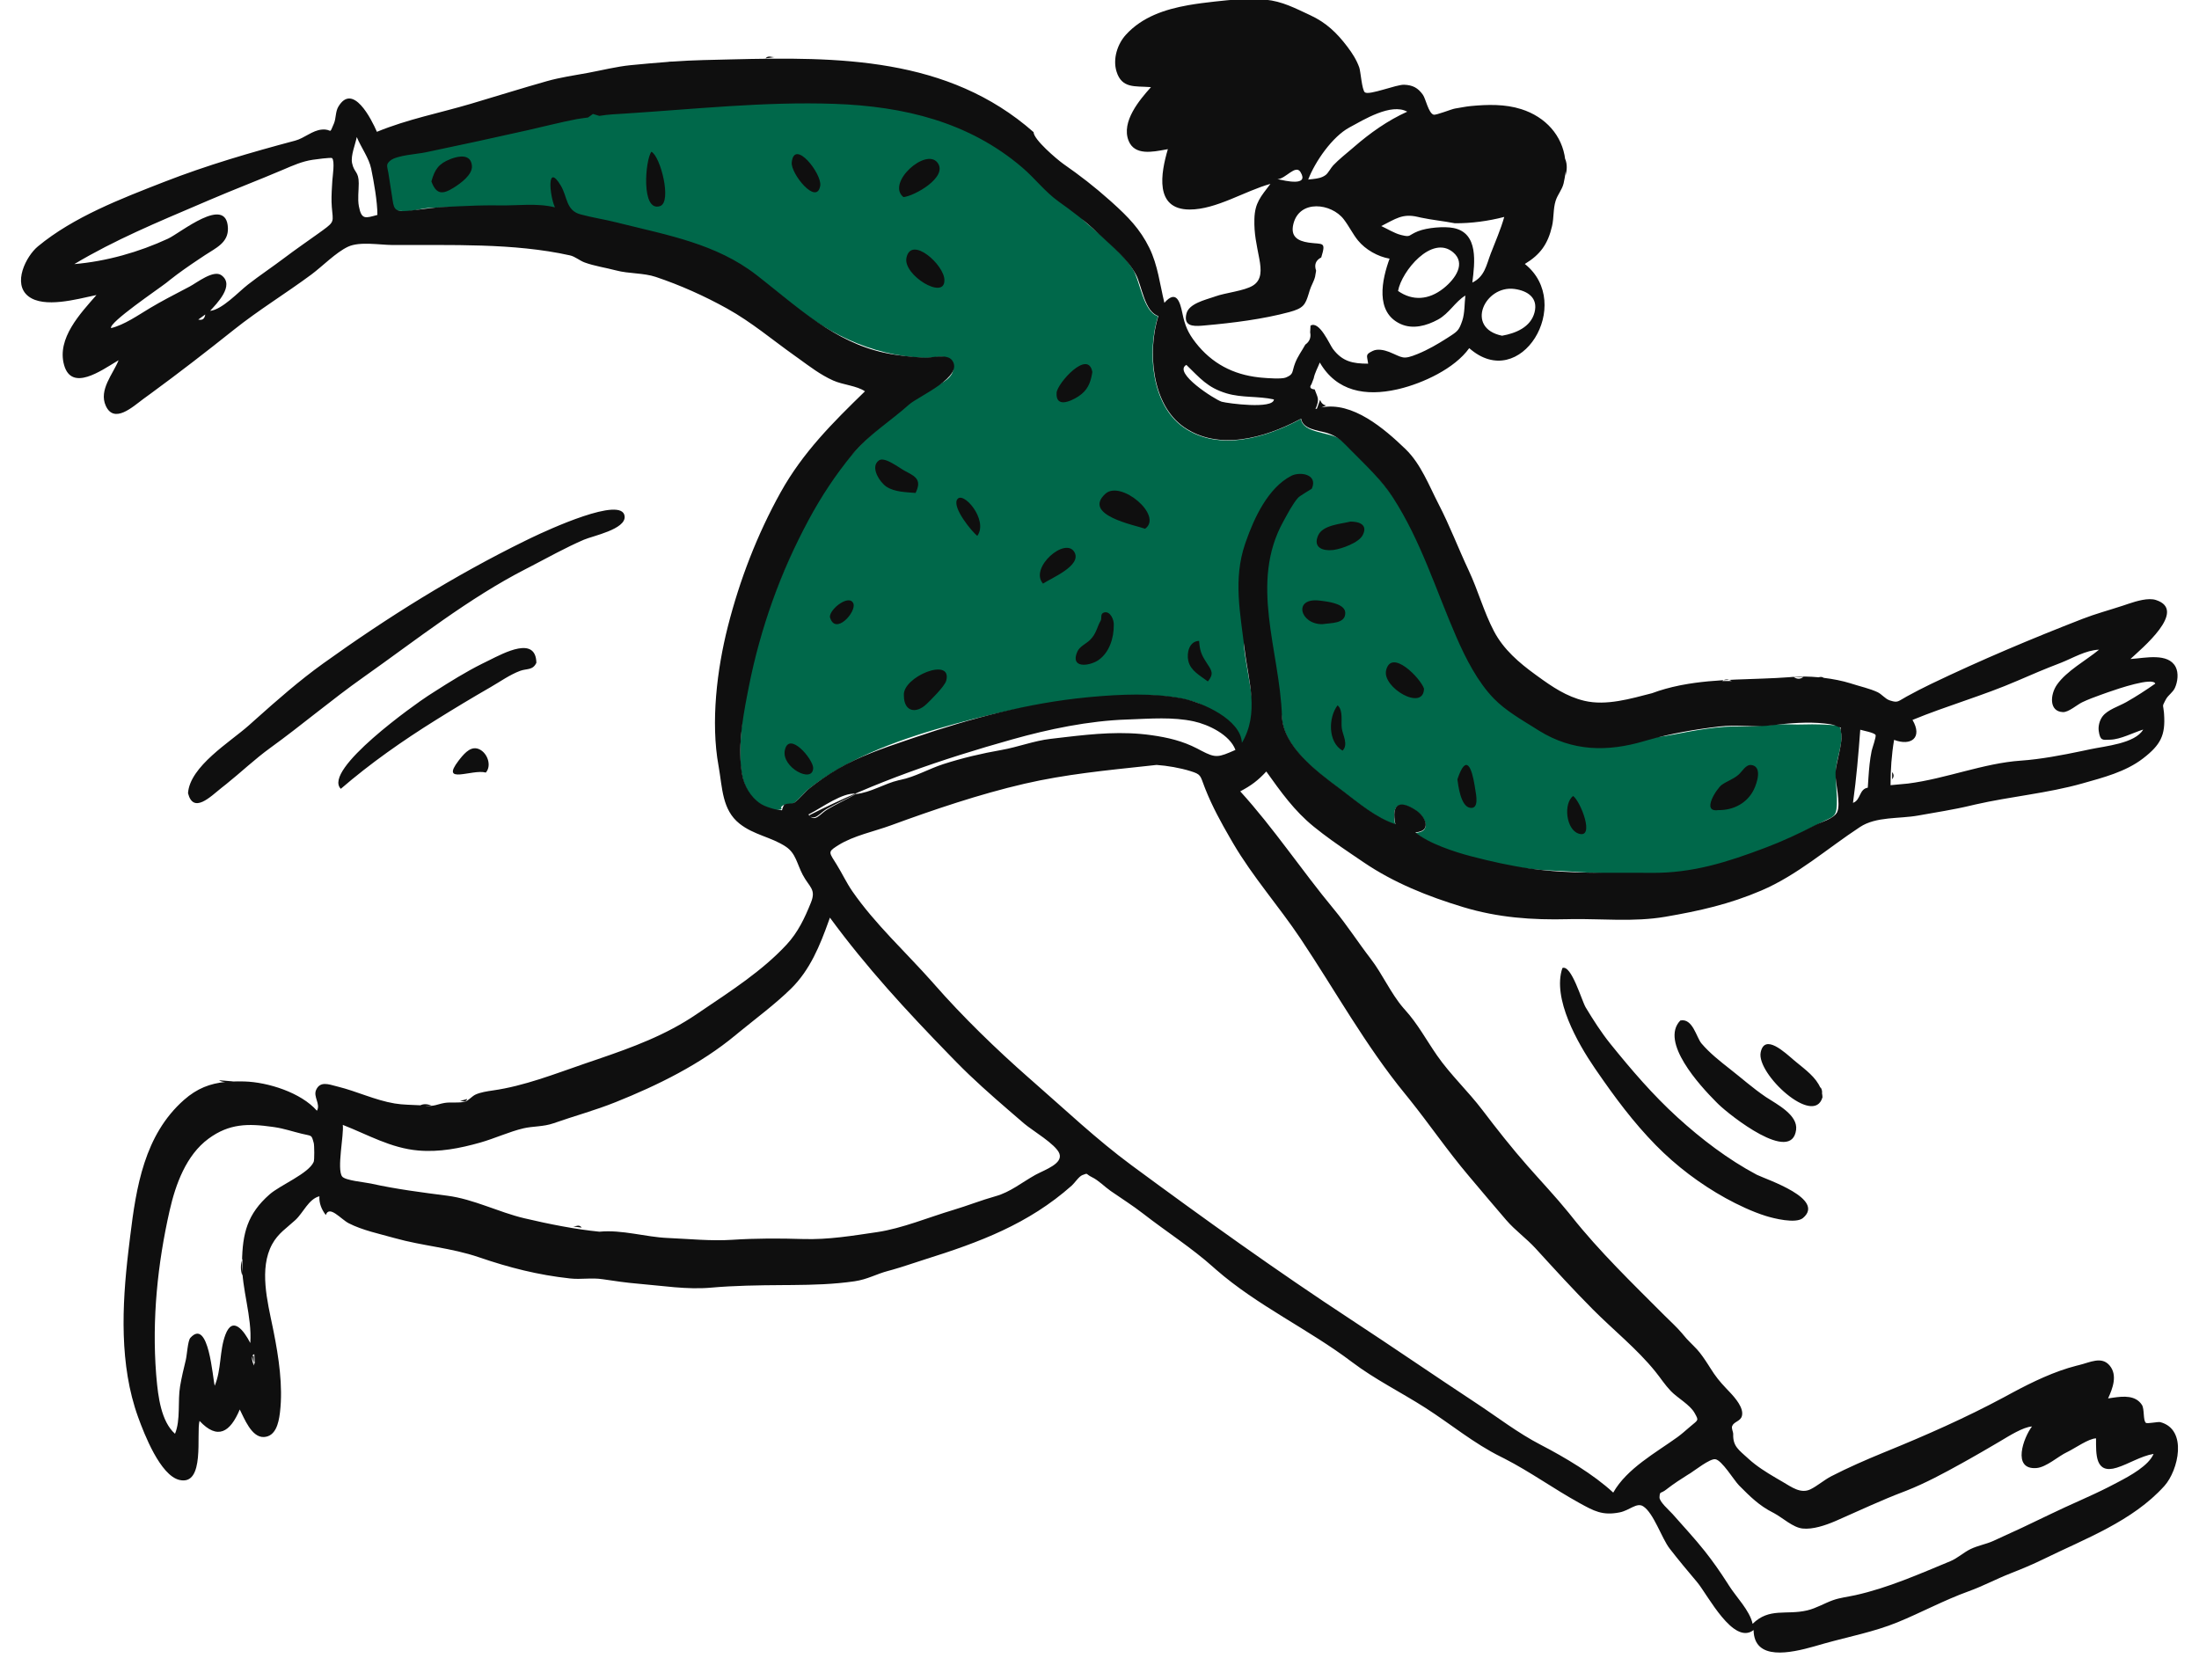 <svg viewBox="51.2 38.4 921.6 704" xmlns="http://www.w3.org/2000/svg" overflow="visible" xmlns:xlink="http://www.w3.org/1999/xlink" width="921.6px" height="704px"><g id="Master/Doodles/Sleek" stroke="none" stroke-width="1" fill="none" fill-rule="evenodd"><path d="M547.233,217.499 C562.089,227.875 581.987,221.792 596.419,213.982 C597.286,220.032 608.592,219.458 612.641,222.374 C619.025,226.972 626.177,235.34 631.186,241.436 C642.752,255.517 649.899,275.194 656.373,292.065 C663.041,309.438 671.275,324.341 688.416,334 C693.954,337.121 699.317,341.306 705,344.233 C711.795,347.733 719.667,349.444 727.14,348.883 C736.045,348.215 743.725,347.936 752.454,346.259 C761.781,344.466 771.736,342.588 780.976,342.871 C787.833,343.081 794.755,341.684 801.439,342.001 C805.542,342.195 809.609,341.847 813.705,342.019 C815.329,342.087 816.597,342.074 818.271,342.225 C822.241,342.582 822.304,342.152 822.887,345.669 C823.575,349.827 820.916,356.578 820.654,360.845 C820.351,365.805 821.191,370.701 821.01,375.618 C820.806,381.142 819.214,380.634 814.388,383.167 C809.707,385.623 805.257,387.989 800.418,390.156 C786.556,396.36 771.92,402.433 756.63,404.143 C738.285,406.195 719.173,404.019 700.945,403.23 C690.787,402.791 680.261,401.048 670.491,398.555 C662.803,396.592 650.344,392.608 644.338,387.449 C651.21,387.14 648.8,381.038 644.788,378.341 C637.478,373.424 634.205,375.785 635.954,384.029 C627.35,381.212 619.656,374.383 612.33,368.917 C602.912,361.889 588.935,351.328 588.378,338.684 C587.749,324.427 570.955,295.65 572.703,310.654 C574.273,324.139 580.17,342.368 572.703,355 C572.378,347.427 558.881,334.983 552.527,332.85 C541.228,329.058 527.811,329.645 516.04,330.368 C494.231,331.707 472.356,335.995 451.433,341.774 C430.324,347.605 407.729,355.178 390.198,369.02 C388.039,370.726 386.022,373.553 383.823,375.023 C383.057,375.536 380.76,375.244 379.668,375.812 C376.762,377.32 381.171,377.575 376.393,377.928 C375.358,378.004 372.644,376.895 371.94,376.576 C360.383,371.329 361.039,357.3 361.729,346.552 C363.311,321.849 371.289,296.925 381.032,274.377 C389.75,254.209 401.64,232.588 418.876,218.466 C426.417,212.289 433.905,205.043 442.591,200.64 C445.89,198.969 451.824,196.353 450.523,191.355 C449.134,186.02 442.826,188.618 438.392,188.404 C415.355,187.295 396.783,177.596 379.342,162.852 C361.469,147.742 342.687,142.638 320.5,136.927 C314.112,135.283 270.186,124.728 263.883,124.783 C256.909,124.844 249.963,125.072 242.996,125.204 C238.855,125.282 234.709,125.273 230.563,125.605 C227.225,125.873 223.547,127.253 220.222,126.895 C217.105,126.561 217.349,127.485 215.816,125.169 C214.738,123.54 215.029,120.165 214.717,118.18 C214.444,116.447 214.171,114.713 213.899,112.979 C213.039,107.509 209.018,104.711 213.451,102.5 C219.962,99.251 233.377,96.305 240.5,95 C247.319,93.752 285.922,84.513 298.828,82 C305.256,80.749 383.096,77.85 386,77.83 C413.965,77.638 473.603,93.04 487,105.351 C500.397,117.663 500.412,126.591 506.201,131.572 C512.671,137.137 521.43,144.058 525.981,151.272 C529.059,156.149 530.24,169.053 536.532,170.952 C531.962,185.579 533.609,207.983 547.233,217.499 Z" id="Accent" fill="#00684a"/><path d="M581.635,38.276 C588.578,38.928 594.016,41.853 600.352,44.791 C606.977,47.863 611.478,52.147 615.901,58.011 C617.98,60.766 619.713,63.437 620.878,66.71 C621.446,68.307 621.979,76.203 623.231,77.106 C625.083,78.446 636.432,73.784 639.666,73.915 C643.238,74.059 645.456,75.172 647.567,78.17 C648.71,79.796 649.876,85.805 652.016,86.46 C653.05,86.777 659.502,84.118 661.018,83.886 C663.222,83.549 665.353,83.064 667.613,82.847 C674.63,82.171 681.922,81.981 688.73,84.135 C699.043,87.396 705.987,95.285 707.18,105.249 L707.174,105 C708.115,107.321 707.915,109.657 707.344,112 L707.3,110.192 C707.188,111.849 706.925,113.546 706.503,115.275 C705.84,117.982 703.988,119.957 703.177,122.523 C702.087,125.972 702.484,129.582 701.666,133.148 C699.941,140.662 696.74,145.124 690.256,149.029 C711.104,165.624 688.491,203.34 666.952,184.311 C660.832,192.892 647.506,199.032 637.509,201.42 L636.677,201.612 C623.524,204.556 611.38,202.496 604.324,190.324 C603.506,192.455 602.18,194.752 601.777,196.974 L600.828,199.45 L600.828,199.45 C599.887,200.702 600.34,201.425 602.185,201.618 C603.444,205.177 604.369,205.538 602.513,209.844 C602.718,209.773 602.923,209.706 603.129,209.642 L603,210 C603.477,208.666 603.956,207.333 604.436,206 C604.938,207.342 605.792,208.119 607,208.334 L604.997,209.168 L604.997,209.168 C618.003,206.552 631.361,218.025 640.297,226.663 C646.7,232.854 650.106,241.935 654.116,249.684 C658.82,258.774 662.401,268.272 666.746,277.51 C670.649,285.812 673.059,294.832 677.321,302.95 C681.354,310.633 687.875,316.173 694.641,321.096 L695.718,321.878 C701.643,326.174 707.674,330.334 715.246,332.124 C724.397,334.288 734.611,331.226 743.554,328.93 C747.302,327.531 751.142,326.484 755.042,325.691 L756,325.5 L756.02,325.498 C770.797,322.66 786.388,323.335 801.022,322.224 L802.435,322.11 C805.708,321.833 809.535,321.898 813.415,322.262 C814.119,322.036 814.822,322.008 815.525,322.488 C819.451,322.965 823.34,323.739 826.673,324.766 L827.333,324.975 C830.821,326.11 834.747,326.942 838.054,328.479 C839.83,329.305 841.266,331.288 843.092,331.901 L843.641,332.078 C846.66,333.019 846.691,332.282 850.316,330.295 C853.676,328.453 857.063,326.697 860.516,325.039 C881.407,315.017 902.49,306.13 923.988,297.772 C929.571,295.602 935.121,294.14 940.857,292.247 L943.169,291.469 C946.788,290.261 951.549,288.849 954.709,289.854 C968.294,294.174 948.529,310.404 944.075,314.584 L944.576,314.555 C950.211,314.181 959.892,311.92 963.005,317.904 C964.336,320.461 963.868,324.2 962.677,326.758 C961.803,328.631 959.902,329.712 958.942,331.48 L958.53,332.243 C957.249,334.642 957.853,333.902 958.104,336.955 L958.167,337.796 C958.75,346.48 956.814,350.514 949.327,356.278 C942.025,361.9 932.582,364.296 923.874,366.756 C909.231,370.895 893.896,372.181 879.026,375.576 L877.244,375.994 C869.991,377.741 862.419,378.872 855.145,380.19 C847.067,381.654 837.564,380.52 830.726,385.005 C817.06,393.967 804.529,405.154 789.361,411.637 C775.973,417.359 763.494,420.159 749.109,422.629 C735.967,424.886 722.368,423.397 709.625,423.613 L708.469,423.637 C693.177,424.027 678.994,422.983 664.417,418.575 C649.594,414.094 635.295,408.358 622.684,399.787 L616.997,395.932 C611.802,392.399 606.676,388.822 601.76,384.822 C593.584,378.17 588.017,370.29 581.902,361.743 C578.389,365.533 575.58,367.637 570.984,370.061 C585.021,385.482 596.875,403.373 610.197,419.43 C615.749,426.124 620.355,433.34 625.619,440.174 C630.629,446.679 634.025,454.668 639.365,460.869 L640.015,461.604 C645.355,467.478 648.972,474.287 653.5,480.805 C659.052,488.799 666.521,495.793 672.432,503.574 C678.531,511.604 684.774,519.525 691.4,527.057 C697.102,533.536 703.142,539.928 708.575,546.614 L709.818,548.162 C721.503,562.914 735.347,576.246 748.633,589.57 C751.13,592.073 753.852,594.505 756.151,597.212 L756.766,597.957 C758.55,600.176 760.285,601.646 762.432,603.958 C763.932,605.572 765.708,608.19 767.109,610.373 L767.9,611.619 C770.303,615.447 771.815,617.286 774.733,620.375 L776.08,621.793 C778.436,624.291 782.116,628.503 781.236,631.851 C780.645,634.095 777.927,634.172 777.163,636.047 C776.737,637.093 777.617,638.424 777.584,639.473 C777.423,644.622 779.92,646.049 784.025,649.821 C787.334,652.863 791.416,655.418 795.412,657.77 L798.378,659.501 C802.054,661.642 805.865,664.549 809.935,662.597 C812.764,661.239 815.703,658.651 818.677,657.116 C825.67,653.507 833.183,650.242 840.369,647.286 L842.021,646.61 C858.498,639.889 875.012,632.598 890.883,624.09 L894.615,622.073 C903.129,617.503 912.299,613.103 921.567,610.748 L922.526,610.512 C927.133,609.413 931.996,606.648 935.389,610.752 C938.756,614.823 936.584,620.374 934.696,624.489 L936.819,624.174 C941.2,623.541 946.219,623.133 948.863,627.181 C950.031,628.969 949.273,633.69 950.549,634.73 C951.112,635.189 955.663,634.189 956.561,634.425 C968.18,637.483 964.129,654.699 958.285,661.183 C944.936,675.997 925.02,683.301 907.644,691.834 C903.097,694.067 898.493,695.977 893.808,697.813 C887.807,700.165 882.318,703.137 876.226,705.333 C866.078,708.991 856.271,714.305 846.38,718.344 C836.685,722.305 825.935,724.36 815.703,727.225 L811.454,728.441 C801.798,731.16 786.31,734.649 786.134,721.563 C777.724,728.112 766.995,707.012 762.585,701.641 L762.453,701.483 C758.552,696.884 754.672,692.211 750.972,687.449 C747.594,683.102 744.274,672.531 739.849,669.699 C737.145,667.967 734.152,671.432 729.992,672.258 C722.77,673.691 719.192,671.659 713.1,668.303 C702.448,662.436 692.588,655.284 681.763,649.732 L680.21,648.95 C668.883,643.356 659.217,635.244 648.594,628.446 C638.415,621.931 627.402,616.502 617.845,609.266 C599.51,595.383 578.254,585.701 560.875,570.531 L559.722,569.512 C550.658,561.387 540.022,554.62 530.348,547.087 C525.939,543.654 521.278,540.734 516.7,537.557 C514.123,535.769 511.645,533.111 508.824,531.751 C506.023,530.401 507.446,529.872 504.827,530.891 C503.334,531.472 501.623,534.18 500.394,535.271 C482.227,551.411 461.712,559.042 438.783,566.244 C434.111,567.711 429.731,569.293 425.061,570.6 L423.493,571.025 C418.468,572.341 414.789,574.606 409.32,575.397 C400.604,576.657 392.004,576.888 383.274,576.966 L379.129,576.995 C369.122,577.055 358.828,577.206 349.111,578.072 C339.112,578.964 328.712,577.25 318.897,576.438 C313.929,576.028 308.796,575.293 303.818,574.535 C298.965,573.798 294.867,574.735 290.091,574.213 C276.666,572.747 264.716,569.705 251.925,565.327 C240.253,561.332 228.333,560.611 216.523,557.276 C210.245,555.503 203.134,554.044 197.348,551.075 C194.062,549.389 189.224,543.326 187.744,547.624 C185.99,545.362 184.872,542.679 185.063,539.77 C180.571,540.872 178.299,546.675 175.004,549.713 C171.351,553.082 167.755,555.292 165.265,559.853 C159.694,570.06 163.313,584.004 165.509,594.71 L165.861,596.448 C168.015,607.238 169.823,619.23 168.561,630.103 L168.479,630.777 C167.949,634.907 166.699,640.404 161.829,640.664 C156.598,640.943 153.535,632.73 151.683,629.129 C147.679,638.673 142.425,642.033 134.822,633.908 C133.376,639.321 137.27,661.193 126.41,658.661 C118.364,656.785 111.639,639.366 109.144,632.495 L109.057,632.254 C101.19,610.506 102.308,585.581 104.991,562.914 L105.746,556.638 C108.273,535.932 111.701,514.069 128.268,499.417 C133.854,494.477 139.342,492.497 145.641,491.865 C144.746,491.854 143.861,491.685 143,491.132 L149,491.634 C148.727,491.64 148.453,491.658 148.179,491.682 C149.896,491.602 151.678,491.6 153.541,491.648 C163.466,491.903 177.406,496.342 184.021,503.921 C185.66,501.117 182.372,498.078 183.693,495.174 C185.39,491.446 188.865,492.804 192.308,493.694 L192.72,493.799 C200.797,495.781 208.301,499.479 216.617,500.877 C220.158,501.472 223.786,501.422 227.358,501.637 C228.901,500.921 230.449,501.114 232,501.768 L229.368,501.795 L229.368,501.795 L229.445,501.801 L229.445,501.801 L229.521,501.808 C233.27,502.189 234.268,501.224 237.522,500.649 C240.087,500.197 243.981,500.841 246.402,500 C247.414,499.648 249.105,497.823 250.366,497.206 C252.424,496.198 255.503,495.739 257.761,495.417 C270.938,493.541 283.553,488.545 296.302,484.164 L301.658,482.338 C316.176,477.374 330.245,472.239 343.191,463.418 L345.051,462.155 C357.493,453.738 370.656,445.303 380.865,434.288 C385.673,429.101 388.455,423.146 391.058,416.693 C393.346,411.023 390.391,410.295 387.618,405.03 C385.181,400.405 384.751,396.043 380.551,393.248 C374.413,389.166 367.156,388.381 361.126,383.592 C353.835,377.802 353.962,368.635 352.415,359.803 L352.336,359.362 C348.999,341.028 351.681,318.897 356.231,301.021 C361.229,281.385 368.539,262.391 378.384,244.698 C387.666,228.018 400.217,215.506 413.705,202.405 C410.313,200.048 404.459,199.697 400.42,197.888 C395.034,195.476 390.543,192 385.889,188.643 L384.554,187.688 C374.954,180.891 366.257,173.458 355.952,167.731 C346.381,162.41 336.285,157.907 326.08,154.472 C320.903,152.729 314.766,153.171 309.345,151.725 C305.115,150.596 300.309,149.907 296.212,148.399 C294.098,147.622 292.244,145.914 290.066,145.429 C266.383,140.167 240.168,141.215 215.577,141.081 C210.325,141.052 201.939,139.513 197.063,141.799 C191.974,144.185 186.27,150.065 181.714,153.441 C170.986,161.386 159.654,168.283 149.237,176.586 C137.85,185.66 126.238,194.66 114.462,203.277 L111.227,205.634 C106.786,208.924 99.046,216.13 95.544,208.498 C92.475,201.805 98.651,195.089 100.899,189.384 L100.108,189.847 C93.536,193.771 81.238,202.578 78.073,191.43 C74.885,180.202 84.996,169.675 91.622,162.055 L90.959,162.194 C83.364,163.808 69.666,167.625 63.137,162.609 C56.244,157.313 62.157,145.747 67.064,141.684 C82.014,129.301 101.961,121.674 119.858,114.688 C138.019,107.599 156.312,102.29 174.945,97.328 C178.778,96.306 182.075,93.065 186.053,92.708 C190.636,92.296 188.956,95.297 191.135,90.204 C192.083,87.988 191.733,85.28 192.98,83.157 C199.043,72.845 206.827,88.257 209.164,93.644 C222.122,88.321 235.333,85.807 248.573,81.888 C259.036,78.792 269.793,75.41 280.382,72.418 C286.086,70.806 291.854,70.001 297.621,68.936 C303.131,67.92 309.68,66.276 315.543,65.71 C320.576,65.223 325.761,64.744 330.927,64.359 C331.681,64.237 332.405,64.185 333.095,64.202 C337.465,63.9 341.805,63.674 346.009,63.577 L357.618,63.293 C402.281,62.213 448.489,62.149 484.382,93.787 C484.382,96.871 494.101,105.127 496.778,107.041 L496.906,107.132 C503.812,111.949 509.94,116.679 516.343,122.399 L517.454,123.395 C523.859,129.171 529.023,134.385 532.906,142.329 C536.442,149.566 537.306,157.552 539.192,165.319 C544.224,159.586 545.775,164.978 546.743,169.696 C547.785,174.768 549.025,177.816 552.264,181.975 C559.066,190.713 567.964,195.366 578.826,196.568 L580.09,196.693 C582.665,196.926 588.376,197.333 590.098,196.624 C593.546,195.208 592.514,194.361 593.994,190.55 C595.121,187.646 596.782,185.521 598.253,182.832 C600.049,181.551 600.728,179.84 600.289,177.699 L600.435,174.872 L600.435,174.872 C604.175,172.675 608.433,182.796 609.808,184.622 C613.797,189.919 618.099,190.818 624.579,190.818 L624.493,190.179 C624.054,187.243 623.431,186.97 626.555,185.454 C628.535,184.493 631.338,185.105 633.287,185.858 L633.517,185.949 C639.128,188.226 639.008,189.344 645.35,186.744 C649.747,184.941 653.712,182.632 657.687,180.091 L659.246,179.086 C662.184,177.167 662.767,176.544 664.05,172.771 C665.111,169.65 664.94,165.5 665.336,162.263 C661.054,164.832 658.546,169.79 653.847,172.34 C649.08,174.927 643.331,176.545 638.142,174.163 C627.343,169.207 630.387,155.501 633.572,146.806 C628.635,145.959 623.467,143.022 620.311,139.152 C618.185,136.546 616.648,133.298 614.376,130.321 C609.192,123.535 595.793,121.91 593.253,132.274 C591.982,137.457 594.923,139.366 599.616,140.068 L599.869,140.105 C605.629,140.903 607.033,139.485 604.935,146.293 C602.624,147.483 601.906,149.336 602.782,151.852 L602.351,154.363 L602.351,154.363 C601.826,156.472 600.701,158.102 600.088,160.128 L599.664,161.523 C598.248,166.144 597.485,167.596 591.55,169.195 C580.564,172.157 567.868,173.753 556.444,174.765 L554.801,174.907 C551.011,175.202 547.174,174.998 548.427,169.864 C549.453,165.656 556.209,164.122 560.007,162.809 L560.457,162.65 C564.731,161.083 572.625,160.354 576.285,158.093 C580.107,155.733 579.827,151.484 578.991,146.937 L578.938,146.652 C577.848,140.844 576.738,136.425 576.915,130.183 C577.11,123.348 579.567,120.868 583.639,115.457 C572.905,118.436 560.92,126.229 549.774,126.214 C534.944,126.193 537.692,110.946 540.651,100.919 L539.708,101.085 C534.302,102.061 526.672,103.715 524.165,97.313 C521.058,89.381 528.809,80.224 533.565,74.936 L533.008,74.887 C526.979,74.411 521.317,75.61 519.113,68.315 C517.532,63.08 519.473,56.901 523.071,52.952 C529.887,45.47 539.436,42.318 549.084,40.595 L549,40.591 L549,40.591 L549.192,40.575 C552.848,39.926 556.517,39.481 560.055,39.081 C567.195,38.275 574.472,37.603 581.635,38.276 Z M902.809,636.242 C899.063,636.472 893.089,640.281 889.651,642.319 L886.499,644.169 C883.146,646.135 879.735,648.12 876.543,649.907 L873.434,651.644 C866.083,655.737 858.089,660.042 850.15,663.162 L849.017,663.599 C839.759,667.103 830.422,671.512 820.968,675.656 L820.166,676.003 C816.198,677.686 810.967,679.471 806.677,679.02 C802.612,678.593 798.348,674.53 794.667,672.558 L794.313,672.374 C788.474,669.439 784.678,665.629 780.012,660.932 C777.981,658.886 772.806,650.29 770.062,649.968 C767.772,649.699 761.599,654.591 759.611,655.84 L758.542,656.493 C755.932,658.104 752.526,660.357 750.13,662.213 L749.693,662.556 C747.032,664.673 746.884,663.117 746.698,665.898 C746.575,667.735 750.665,671.29 752.124,672.888 L752.246,673.024 C756.738,678.144 761.429,683.156 765.671,688.497 C769.012,692.702 772.14,697.192 775.05,701.727 L775.838,702.965 C778.874,707.772 784.499,713.334 785.723,718.954 C792.785,712.04 799.722,715.412 808.599,713.329 C812.443,712.426 815.858,710.295 819.458,709.033 C822.459,707.98 825.682,707.636 828.771,706.953 C842.473,703.928 855.766,698.008 868.582,692.713 C871.575,691.477 874.059,689.113 876.951,687.683 C880.05,686.152 883.434,685.641 886.559,684.231 C894.597,680.607 902.747,676.796 910.695,672.917 C918.612,669.053 926.925,665.673 934.77,661.693 L938.795,659.605 C944.086,656.838 951.74,652.611 953.766,647.734 C948.182,648.735 943.495,651.917 938.324,653.525 C929.204,656.362 929.651,647.778 929.651,641.235 C926.684,641.235 920.809,645.373 917.801,646.85 L917.55,646.97 C913.777,648.724 908.829,653.361 904.64,653.673 C894.275,654.444 899.284,640.81 902.809,636.242 Z M535.915,358.988 L532.164,359.397 C514.693,361.281 497.69,362.903 480.439,366.896 C461.793,371.212 442.341,377.793 424.641,384.29 C417.698,386.839 408.899,388.637 402.613,392.583 L401.6,393.227 C398.058,395.528 398.796,395.829 401.879,400.795 C404.121,404.409 406.006,408.452 408.404,411.92 C417.866,425.604 430.724,437.368 441.717,449.743 L442.711,450.87 C454.69,464.546 468.661,478.091 482.407,490.173 L483.781,491.377 C497.426,503.286 510.879,516.046 525.387,526.747 C555.626,549.053 586.252,571.05 617.68,591.648 C635.134,603.089 652.171,614.809 669.672,626.331 C678.772,632.321 687.263,638.937 696.932,643.941 C706.907,649.104 719.094,656.335 727.305,663.96 C733.039,653.824 745.161,647.262 754.231,640.704 C755.841,639.541 757.559,638.014 759.139,636.658 L759.725,636.158 C763.027,633.366 763.194,633.83 761.429,630.634 C759.489,627.12 754.196,624.288 751.425,621.38 C748.89,618.72 747.216,616.024 744.914,613.179 C737.258,603.712 727.395,595.851 718.825,587.24 C710.574,578.95 702.904,570.532 694.839,561.703 C690.845,557.332 686.307,554.185 682.477,549.761 C677.159,543.617 671.914,537.324 666.662,531.117 C657.793,520.635 650.258,509.547 641.758,498.946 L640.152,496.964 C623.468,476.595 610.812,453.567 596.208,431.717 C587.245,418.308 576.163,405.791 568.015,391.85 L566.796,389.756 C562.953,383.123 559.297,376.458 556.434,369.269 L555.989,368.13 C554.157,363.351 554.599,362.977 550.129,361.579 C545.814,360.229 540.368,359.293 535.915,358.988 Z M138.595,515.627 C129.247,522.496 124.804,534.716 122.31,545.685 C117.216,568.091 114.868,591.321 116.632,614.247 L116.776,615.905 C117.456,623.592 118.699,634.114 124.546,639.309 C126.951,633.472 125.617,625.582 126.681,619.362 C127.315,615.658 128.175,612.01 129.07,608.361 C129.578,606.29 129.89,600.318 130.972,599.115 C138.74,590.477 140.313,616.188 141.193,619.176 C144.067,612.243 143.119,604.546 145.672,597.773 C148.726,589.671 153.5,596.19 156.104,601.278 C156.872,590.091 152.477,578.814 152.632,567.413 C152.8,555.256 154.867,547.168 164.179,538.981 C168.632,535.067 180.524,530.277 182.666,525.355 C183.031,524.52 182.938,518.348 182.7,517.488 L182.35,516.229 C181.714,514.041 181.471,514.47 177.683,513.561 C173.835,512.637 170.254,511.394 166.361,510.817 L165.358,510.671 C155.236,509.238 147.298,509.233 138.595,515.627 Z M157.522,606.621 C155.949,606.708 157.506,610.694 157.707,610.678 L157.522,606.621 L157.522,606.621 Z M399.016,422.984 L398.557,424.277 C394.868,434.62 390.673,445.002 382.597,452.869 C375.847,459.446 368.125,465.135 360.855,471.089 L359.577,472.143 C344.75,484.456 326.91,493.229 309.2,500.321 C300.436,503.831 291.963,506.083 283.132,509.186 C278.951,510.656 274.5,510.37 270.58,511.292 C264.641,512.69 258.436,515.58 252.42,517.277 C243.94,519.671 235.367,521.35 226.501,520.587 C214.962,519.595 205.369,513.938 194.861,509.846 C195.408,513.934 192.268,528.424 194.595,531.483 C195.885,533.179 204.14,533.876 206.698,534.447 C217.134,536.776 228.243,538.184 238.669,539.535 C249.726,540.967 260.155,546.44 270.943,548.987 C281.124,551.39 292.37,553.629 302.432,554.614 C311.946,553.695 321.733,556.854 330.966,557.243 C339.943,557.623 349.126,558.599 358.119,558.009 C367.989,557.361 377.916,557.38 387.747,557.686 C398.405,558.017 408.557,556.291 418.829,554.785 C429.214,553.262 440.524,548.539 450.676,545.518 C456.681,543.731 462.458,541.413 468.491,539.727 C474.594,538.023 479.456,533.974 485.017,530.866 L485.391,530.662 C489.311,528.581 496.801,526.039 495.17,521.817 C493.673,517.941 483.697,512.123 480.434,509.307 L473.992,503.756 C466.478,497.266 459.015,490.687 452.061,483.579 L449.075,480.519 C431.206,462.153 414.19,443.709 399.016,422.984 Z M715.763,460.614 C718.901,465.819 722.335,471.199 726.143,475.915 C734.941,486.809 743.871,497.252 754.247,506.702 C764.191,515.76 775.421,524.337 787.351,530.684 L787.584,530.801 C791.802,532.84 816.335,540.866 806.828,548.879 C803.828,551.406 794.438,549.012 791.219,548.005 C785.658,546.265 779.498,543.364 774.407,540.548 C763.727,534.64 753.74,527.102 745.182,518.39 C735.735,508.774 727.951,498.257 720.34,487.195 L719.525,486.008 C712.461,475.693 701.648,456.827 706.003,444.107 C709.773,442.579 714.117,457.883 715.763,460.614 Z M764.302,475.73 C767.748,479.78 772.142,483.244 776.259,486.465 C781.27,490.385 785.785,494.426 791.049,498.012 L791.465,498.29 C795.91,501.215 804.737,505.677 803.951,511.89 C802.116,526.402 776.235,505.873 771.409,501.204 L770.454,500.256 C763.502,493.28 746.786,475.038 755.42,466.097 C760.634,465.021 762.132,473.18 764.302,475.73 Z M803.051,482.744 L803.912,483.462 C807.816,486.678 812.333,489.942 814.168,494.431 L814.152,494 C814.701,494.859 814.943,495.726 814.813,496.604 C814.917,497.145 814.98,497.704 815,498.281 C811.411,510.795 787.264,488.453 789.099,479.457 C790.748,471.378 799.313,479.57 803.051,482.744 L803.051,482.744 Z M313.161,85.997 C309.435,86.235 306.105,86.34 302.388,86.968 L299.71,86.159 L299.71,86.159 L297.642,87.648 C296.209,87.859 294.17,88.078 292.85,88.334 C286.037,89.655 279.227,91.413 272.416,92.953 C257.98,96.217 244.021,99.217 229.471,102.266 C226.002,102.992 217.563,103.46 214.842,105.661 C212.788,107.323 213.479,108.004 213.972,110.93 L215.494,120.622 C216.233,125.618 216.166,127.342 221.929,126.79 C227.136,126.291 232.212,125.368 237.477,125.129 L243.174,124.863 C248.252,124.63 253.358,124.431 258.418,124.469 L260.313,124.494 C267.814,124.643 276.455,123.398 283.798,125.322 L283.663,125.026 C281.483,120.012 280.321,106.403 286.209,116.15 C289.032,120.826 288.333,126.556 294.404,128.225 C299.354,129.585 304.739,130.38 309.842,131.671 L311.52,132.092 C331.116,136.965 351.395,140.64 368.076,153.528 L369.35,154.519 C385.672,167.272 400.743,181.597 421.723,186.22 C426.886,187.358 433.163,188.02 438.6,188.282 C441.766,188.435 448.059,186.517 450.211,189.377 C455.382,196.247 436.47,204.319 432.328,207.835 L432.207,207.94 C424.324,214.969 415.413,220.462 408.587,228.666 C401.453,237.239 395.321,246.581 390.067,256.359 C378.245,278.356 369.897,301.681 365.044,326.163 L364.291,329.998 C362.237,340.622 360.375,352.317 362.216,362.887 C363.049,367.672 365.73,372.437 369.856,375.164 C371.076,375.97 372.576,376.551 374.004,377 L374.43,377.131 C375.895,377.612 377.397,377.896 378.938,377.983 C379.109,377.117 379.437,376.319 379.922,375.588 C381.013,375.022 383.308,375.313 384.074,374.801 C386.271,373.332 388.285,370.505 390.444,368.8 C394.192,365.84 398.239,363.028 402.362,360.637 C411.373,355.415 421.078,352.057 430.749,348.786 L435.207,347.277 C458.112,339.474 482.104,333.077 506.425,330.695 L508.464,330.501 C520.774,329.365 534.354,328.79 546.405,331.047 L546.934,331.151 C555.301,332.888 571.26,339.998 571.679,349.746 C579.117,337.16 574.401,323.918 572.805,310.466 C571.02,295.43 567.957,281.229 573.006,266.389 L573.33,265.449 C576.807,255.483 582.655,242.818 592.387,237.821 C595.983,235.976 603.657,237.089 600.994,243.19 C600.926,243.347 595.918,246.197 595.206,247.027 C592.77,249.864 590.924,253.572 589.11,256.828 C574.678,282.725 587.52,310.999 588.467,338.481 C588.905,351.169 603.005,361.683 612.401,368.698 L613.557,369.569 C620.517,374.858 627.877,381.139 636.007,383.803 C634.258,375.561 637.529,373.203 644.834,378.117 C648.843,380.813 651.251,386.911 644.384,387.219 C649.798,391.872 660.857,395.478 667.738,397.269 C675.8,399.367 684.051,401.236 692.449,402.425 C709.218,404.797 726.294,404.043 743.154,404.217 C760.515,404.394 775,399.759 790.95,393.737 C798.27,390.972 805.152,387.776 812.115,384.144 C814.477,382.912 819.834,381.482 821.133,378.786 C822.806,375.312 820.305,366.304 820.454,362.332 C820.612,358.102 823.75,349.315 822.791,345.463 C821.876,341.775 824.198,344.366 820.451,342.522 C819.439,342.023 817.167,341.764 815.927,341.624 C808.992,340.842 800.791,341.485 794.052,342.354 C786.33,343.348 779.175,342.007 771.668,342.894 C761.701,344.072 751.484,345.812 741.805,348.573 L740.488,348.956 C724.794,353.608 710.257,353.337 696.221,344.643 L694.357,343.472 C688.666,339.924 682.249,336.213 677.484,331.385 C670.566,324.375 665.496,314.396 661.59,305.446 C652.998,285.756 646.737,265.085 634.973,246.92 C630.111,239.413 623.418,233.255 617.139,226.881 L615.279,224.986 C612.867,222.563 611.06,221.051 607.423,219.882 L607.041,219.766 C603.547,218.764 597.14,218.294 596.502,213.846 L595.63,214.312 C581.288,221.889 561.905,227.517 547.355,217.36 C533.744,207.859 532.1,185.443 536.663,170.838 C530.873,169.091 529.715,158.024 527.263,153.448 C523.866,147.106 517.545,141.897 512.207,136.916 L511.188,135.955 C506.102,131.103 500.657,126.998 494.952,122.924 C489.108,118.75 485.064,113.259 479.69,108.656 C457.244,89.435 429.835,82.928 400.869,81.924 C371.769,80.915 342.399,84.128 313.161,85.997 Z M524.388,339.923 L523.487,339.955 C507.424,340.491 490.746,343.981 475.356,348.306 C445.851,356.6 417.494,366.258 390.376,380.075 C392.669,383.226 395.088,379.396 397.747,377.775 C401.63,375.406 405.929,373.496 409.89,371.197 C416.184,370.552 421.848,366.795 427.864,365.399 L428.534,365.254 C434.707,364.015 440.536,360.577 446.608,358.627 C454.595,356.062 462.678,354.164 470.929,352.717 C477.853,351.501 484.535,348.868 491.466,348.063 L497.707,347.33 C509.779,345.924 521.529,344.781 533.821,346.528 C540.703,347.506 546.76,348.934 552.906,352.098 L554.616,353 C560.749,356.208 561.752,355.875 568.975,352.695 C566.594,346.286 557.559,342.03 551.497,340.725 C542.658,338.822 533.406,339.591 524.388,339.923 L524.388,339.923 Z M312.983,254.772 C313.545,260.235 299.688,262.968 295.9,264.602 C288.148,267.95 280.767,272.099 273.293,275.974 L271.69,276.8 C247.607,289.113 225.763,306.517 203.469,322.258 C190.162,331.653 177.716,342.271 164.539,351.799 C157.984,356.538 152.169,362.113 145.908,367.116 L144.117,368.527 C139.282,372.394 132.253,379.592 130,370.858 C130.708,359.577 147.762,349.309 155.494,342.404 L158.23,339.961 C167.358,331.815 176.587,323.689 186.595,316.5 C213.579,297.115 241.597,279.617 271.391,265.008 L274.034,263.724 C280.676,260.544 312.083,246.008 312.983,254.772 Z M830.833,344.233 C830.073,354.483 829.209,364.699 827.785,374.886 C831.13,373.732 830.257,369.132 833.99,368.521 L834.26,364.363 C834.515,360.573 834.837,356.833 835.616,353.056 C835.837,351.987 837.636,347.057 837.237,346.415 C836.609,345.41 831.822,344.57 830.833,344.233 Z M276,316.166 C274.512,319.418 271.944,318.534 269.166,319.569 C264.849,321.178 260.747,324.122 256.751,326.419 C249.07,330.831 241.465,335.421 233.949,340.108 C219.986,348.815 206.496,358.241 194.033,369 C186.18,361.104 225.502,333.285 230.665,329.963 L233.249,328.303 C239.735,324.148 246.423,319.984 253.298,316.554 L255.927,315.262 C262.865,311.798 275.729,304.946 276,316.166 Z M930.923,310.68 C925.268,310.921 920.113,314.127 914.92,316.186 L914.4,316.388 C908.467,318.646 902.453,321.212 896.647,323.732 C882.397,329.919 867.217,334.159 852.727,340.127 C857.083,347.558 852.132,351.215 845.017,348.483 C843.945,354.75 843.526,361.133 843.526,367.475 L850.846,366.794 L850.846,366.794 C866.731,364.768 882.457,358.27 898.124,357.19 C906.366,356.622 915.437,354.898 923.759,353.152 L927.274,352.406 C933.343,351.105 946.023,350.035 949.41,344.164 C945.319,345.423 939.92,348.293 935.643,348.405 L935.099,348.424 C932.369,348.54 931.366,348.822 930.781,344.764 C930.483,342.699 931.156,340.22 932.409,338.597 C934.568,335.802 939.191,334.434 942.331,332.655 C946.563,330.259 950.499,327.694 954.484,324.905 C953.375,322.153 939.136,326.948 934.631,328.535 L931.642,329.603 C928.997,330.553 926.35,331.53 923.818,332.74 C921.742,333.732 918.141,336.935 915.795,336.849 C909.865,336.635 910.399,329.478 913.272,325.366 C917.343,319.543 925.458,315.208 930.923,310.68 Z M252.173,352.473 C255.585,354.139 257.322,359.356 254.806,362.188 C249.219,360.596 235.473,367.521 243.408,357.175 L243.966,356.463 C246.307,353.528 248.944,350.896 252.173,352.473 Z M548.405,191.33 C542.591,194.548 560.291,205.825 563.162,206.748 L563.244,206.773 C565.776,207.475 584.871,210.007 585.1,205.802 C578.436,204.327 571.742,205.217 565.211,203.248 C557.222,200.837 554.137,196.869 548.405,191.33 Z M680.716,179.101 C686.301,178.118 692.738,175.583 694.336,169.293 C695.881,163.214 691.425,160.271 685.98,159.515 C673.486,157.778 665.036,175.906 680.716,179.101 Z M182.336,105.354 C177.828,106.016 174.104,107.703 169.883,109.501 C159.553,113.902 149.107,117.872 138.797,122.302 L135.393,123.76 C117.249,131.513 99.314,138.934 82.353,149.083 C95.745,147.951 109.444,144.071 121.637,138.418 C126.794,136.028 146.151,119.953 146.721,133.939 C146.973,140.129 141.643,142.33 137.143,145.312 L134.608,146.997 C130.399,149.809 126.27,152.656 122.301,155.807 L120.925,156.913 C117.518,159.576 96.721,173.623 97.75,175.91 C103.26,174.592 109.184,170.433 114.037,167.533 C118.898,164.626 123.974,162.01 129.006,159.377 L130.681,158.498 C133.723,156.896 140.663,151.334 144.006,153.766 C149.797,157.98 141.86,165.811 139.252,168.692 C144.321,168.166 151.113,160.786 155.057,157.71 C160.044,153.819 165.288,150.344 170.35,146.515 C174.98,143.013 179.8,139.702 184.531,136.313 L186.552,134.855 C191.569,131.209 190.756,131.229 190.265,125.221 C190.027,122.319 190.161,119.417 190.335,116.518 L190.492,113.91 C190.572,112.538 191.611,105.842 190.379,104.683 C189.948,104.278 183.018,105.254 182.336,105.354 Z M137.234,170.198 L134.294,172.327 L134.294,172.327 C136.068,172.737 136.927,172.031 137.234,170.198 Z M637.12,160.342 C643.279,164.642 650.013,164.099 656.112,159.293 L656.487,158.992 C661.234,155.11 665.622,148.747 660.228,144.165 C651.335,136.609 638.589,152.07 637.12,160.342 Z M630.081,133.145 C632.5,134.247 635.583,136.155 638.156,136.82 L638.75,136.97 C642.559,137.903 641.371,136.965 645.478,135.321 C649.299,133.79 656.493,133.174 660.424,133.973 C670.954,136.11 669.265,148.541 668.257,156.827 C673.445,154.305 674.103,149.559 675.948,144.729 C677.944,139.501 680.093,134.754 681.631,129.319 C675.06,131.038 667.721,132.039 660.895,131.967 C656.178,131.035 651.461,130.613 646.749,129.606 L645.464,129.317 C638.97,127.77 636.125,130.123 630.081,133.145 Z M200.721,95.83 C200.141,98.91 198.105,103.616 198.756,106.757 C199.607,110.853 201.547,110.18 201.547,115.221 C201.547,118.286 201.04,121.777 201.598,124.792 C202.694,130.73 204.452,129.78 209.369,128.479 C209.369,122.871 207.874,114.526 206.756,109.083 C205.842,104.634 202.584,100.305 200.721,95.83 Z M586.551,113.483 L586.96,113.561 C589.799,114.139 599.938,116.638 596.26,110.545 C594.171,107.085 589.959,113.485 586.551,113.483 Z M616.725,91.825 C609.569,95.694 602.37,106.093 599.467,113.646 L601.261,113.459 C603.34,113.237 605.165,112.944 606.782,111.746 C607.846,110.958 608.966,108.731 609.971,107.681 C612.347,105.196 615.288,102.868 617.952,100.598 L618.671,99.98 C625.449,94.102 632.778,88.901 640.97,85.207 C634.247,81.482 622.753,88.567 616.725,91.825 Z M375.852,62.341 L372,62.885 L372,62.885 C373.165,61.469 374.563,62.465 375.852,62.341 L375.852,62.341 Z M157.784,606 L157.989,610 L157.989,610 C157.766,610.016 156.036,606.085 157.784,606 Z M152.841,566 L152.761,573 L152.761,573 C151.941,570.659 151.952,568.323 152.841,566 Z M295,552.909 L291.322,552.41 L291.415,552.414 C292.627,552.419 293.945,551.421 295,552.909 Z M247,499 C246.499,500.514 245.119,499.863 244,499.849 L247,499 Z M710.476,372 C713.583,374.128 719.792,390.041 712.815,387.781 C707.493,386.058 706.39,375.138 710.476,372 Z M410,371.033 C405.939,373.295 401.553,375.19 397.555,377.501 C394.731,379.132 392.431,382.964 390,379.761 L390.62,379.448 C396.008,376.65 404.262,370.493 410,371.033 Z M785.053,359.01 C789.844,359.461 787.684,366.331 786.255,369.277 C783.456,375.045 777.6,378.019 771.366,377.921 C763.963,378.997 770.788,368.754 772.794,367.332 C775.129,365.681 777.599,365.024 779.861,363.039 C781.276,361.798 782.88,358.804 785.053,359.01 Z M669.218,367.579 L669.455,369.084 C669.895,371.723 671.157,377.661 667.218,376.94 C663.366,376.234 662.313,367.519 662,365.013 C665.766,353.758 668.045,360.469 669.218,367.579 L669.218,367.579 Z M844.188,362 C845.039,362.998 844.993,364 844.208,365 L844.188,362 L844.188,362 Z M392,360.239 C391.938,367.05 378.568,359.988 380.126,352.798 C381.886,344.676 391.901,356.442 392,360.239 Z M611.788,334 C614.273,336.202 613.127,340.856 613.553,343.704 C613.983,346.59 616.386,350.443 613.865,353 C607.662,349.453 607.873,339.062 611.788,334 Z M447.758,323.681 C447.125,326.062 441.132,331.938 439.497,333.493 C435.119,337.66 430.019,336.753 430.016,329.868 C429.334,322.073 450.481,313.44 447.758,323.681 Z M648,327.004 C647.844,336.724 630.327,326.565 632.13,319.273 C634.402,310.085 646.597,322.712 648,327.004 Z M553.732,307 C554.062,310.998 554.59,312.536 556.519,315.599 L557.19,316.641 C558.996,319.403 560.048,320.83 557.414,324 C554.149,321.509 550.204,319.572 549.229,315.419 C548.475,312.21 549.484,307.132 553.732,307 Z M777,323.835 L773,323.824 L773,323.824 C774.337,322.786 775.67,323.116 777,323.835 Z M807,322.136 C805.672,323.1 804.337,323.105 803,322.159 L807,322.136 L807,322.136 Z M517.985,300.36 C518.036,305.662 516.181,311.895 511.513,315.079 L511.262,315.243 C507.494,317.619 499.616,318.583 502.7,311.523 C503.661,309.324 506.373,308.235 508.032,306.605 C510.759,303.921 510.985,301.015 512.511,298.502 C513.033,297.642 512.208,295.611 513.848,295.11 C516.587,294.273 518.176,298.437 517.985,300.36 Z M604.393,290.132 L606.155,290.36 C609.65,290.844 614.939,291.899 614.999,295.26 C615.083,299.878 609.038,299.406 605.449,299.999 C595.957,300.123 592.956,288.652 604.393,290.132 Z M408.842,291.3 C410.302,294.747 401.207,305.067 399,296.973 C398.959,293.537 407.142,287.285 408.842,291.3 Z M501.529,269.877 C504.586,275.471 491.886,280.635 488.32,283 C482.453,276.341 497.828,263.104 501.529,269.877 Z M622.329,262.65 C620.666,265.911 613.447,268.413 610.182,268.87 L609.794,268.919 C605.708,269.373 601.377,267.997 603.607,262.848 C605.524,258.424 613.037,258.027 617.189,257 C620.958,256.994 624.521,258.348 622.329,262.65 Z M460.779,263 C458.479,261.173 450.461,251.426 452.261,247.89 C454.483,243.524 465.659,256.288 460.779,263 Z M531.101,260 C526.742,258.454 504.71,254.267 514.468,245.345 C520.914,239.45 538.825,254.519 531.101,260 Z M430.595,235.854 L431.607,236.383 C435.261,238.315 437.432,239.892 434.912,245 C430.884,244.638 426.24,244.678 422.694,242.368 C420.105,240.683 415.612,234.174 419.555,231.364 C421.981,229.634 428.109,234.56 430.595,235.854 Z M509,194.318 L508.881,195.033 C508.178,199.028 506.927,202.019 503.316,204.424 L503.057,204.593 C499.703,206.755 493.587,209.356 494.022,202.988 C494.287,199.098 507.245,184.544 509,194.318 Z M447,155.8 L446.993,155.989 C446.993,164.245 429.591,153.672 431.092,146.449 C433.074,136.919 447.073,149.496 447,155.8 L447,155.8 Z M324.195,102 C327.972,103.809 332.904,123.078 327.839,124.772 C319.788,127.467 321.614,105.411 324.195,102 Z M444.175,106.661 C448.557,112.691 434.267,120.64 429.83,121 C422.478,115.123 439.334,100.003 444.175,106.661 Z M248.984,107.88 C249.32,111.646 244.125,115.312 241.443,117 L241.275,117.105 C236.58,120.034 233.994,119.878 232,114.43 C233.433,109.378 235.012,107.004 240.018,105.053 L240.505,104.87 C243.728,103.707 248.543,102.925 248.984,107.88 Z M394.958,116.239 C393.507,124.831 382.477,111.04 383.019,106.47 C384.054,96.267 395.786,111.333 394.958,116.239 Z" id="Shape" fill="#0f0f0f"/></g></svg>